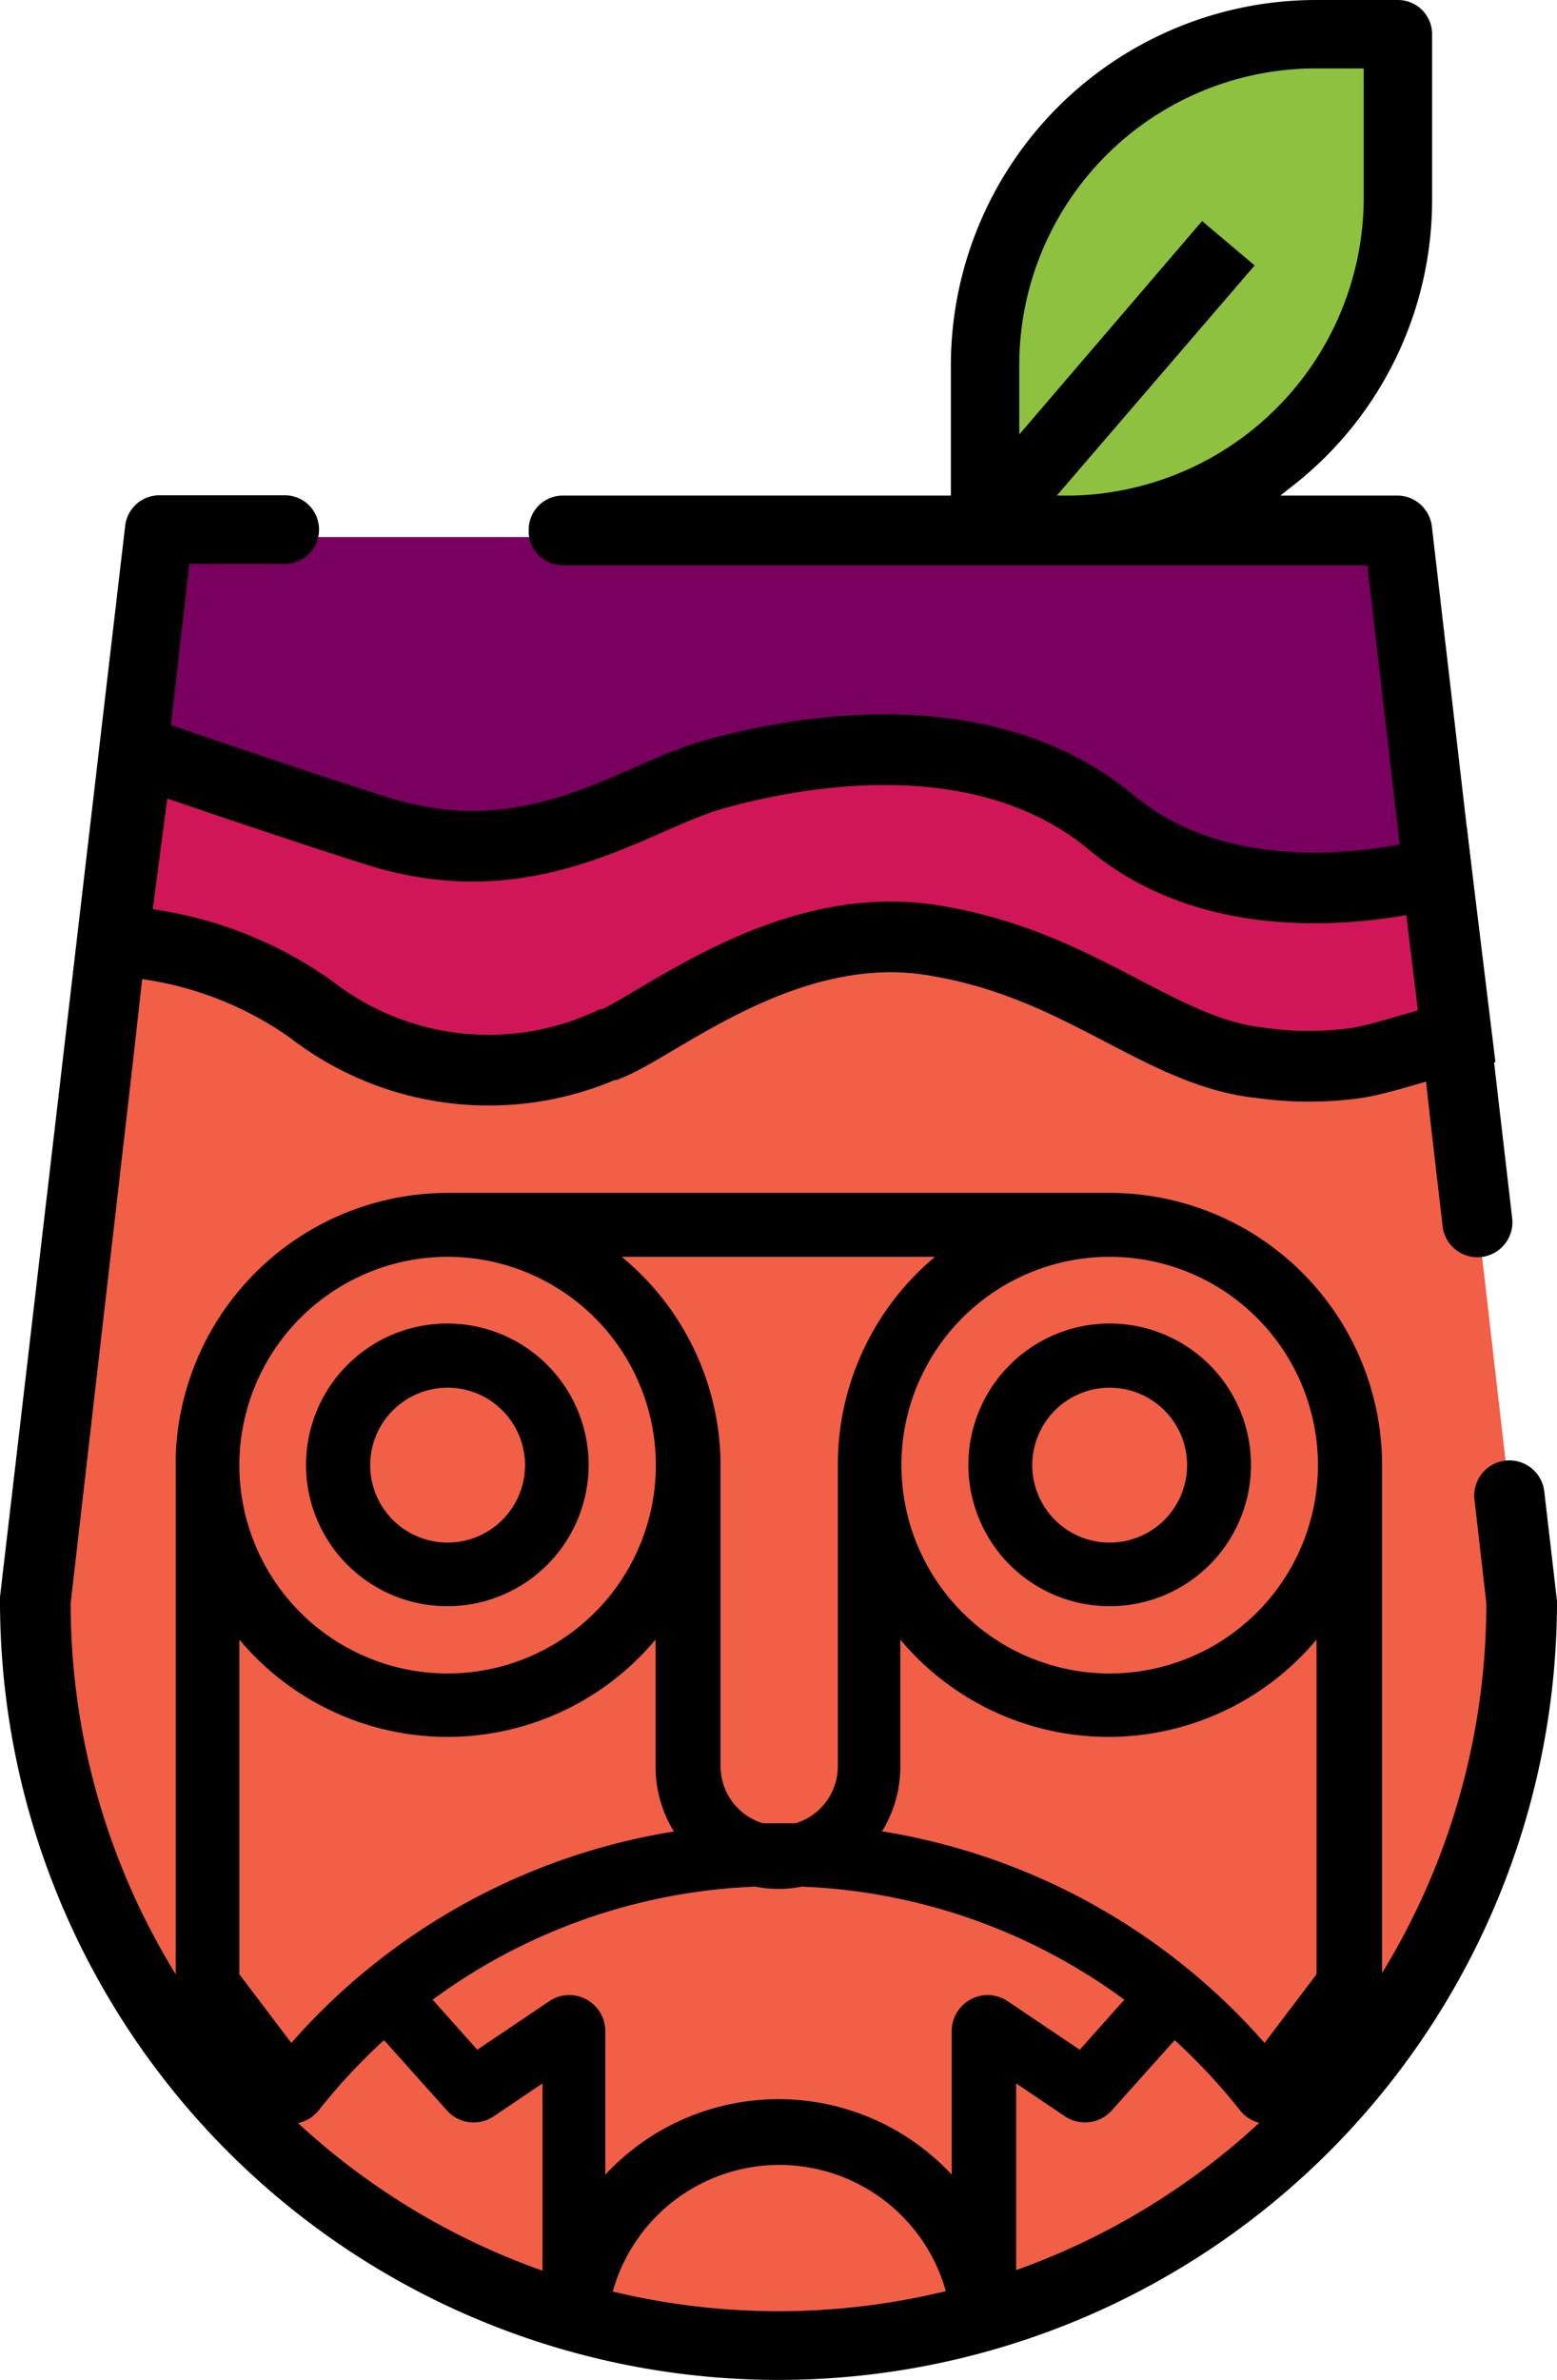 <svg xmlns="http://www.w3.org/2000/svg" viewBox="0 0 55.1 84.19"><defs><style>.cls-1{fill:#7a005f;}.cls-2{fill:#f15f46;}.cls-3{fill:#d01658;stroke:#000;stroke-miterlimit:10;stroke-width:2.5px;}.cls-4{fill:#8ec13f;}.cls-5{fill:none;}</style></defs><g id="Layer_2" data-name="Layer 2"><g id="Layer_1-2" data-name="Layer 1"><path class="cls-1" d="M49.68,30.17c-2.14.43-6.91.93-10.38-2-4.59-3.83-11.32-2.47-14.13-1.7s-6.38,3.66-11.83,2c-2.53-.8-5.77-1.9-7.43-2.47l.8-7H48.39Z"/><path class="cls-2" d="M53.85,56.64l-2.3-20a12,12,0,0,1-5,1c-7.07,0-7.55-4.38-14.62-4.38s-7.55,4.38-14.61,4.38-6.09-4.38-13.15-4.38H4L1.25,56.64a26.3,26.3,0,0,0,52.6,0Z"/><path class="cls-3" d="M51.55,36.66,50.34,37c-.9.25-1.56.47-2.31.6h0a12.11,12.11,0,0,1-3.41,0c-3.52-.36-6.25-3.36-11.22-4.27L33,33.26c-5.12-.82-9.58,2.93-11.41,3.69l-.08,0A10.25,10.25,0,0,1,11,35.7a13.19,13.19,0,0,0-5.79-2.3C4.43,33.29,4,33.27,4,33.27l.88-6.7,1.08.37c1.66.57,4.9,1.67,7.43,2.47,5.45,1.7,9-1.2,11.83-2s9.54-2.13,14.13,1.7c3.47,2.89,8.24,2.39,10.38,2a11.08,11.08,0,0,0,1.11-.26Z"/><path class="cls-4" d="M37.78,18.75H34.86V12.9A11.69,11.69,0,0,1,46.55,1.21h2.92V7.06A11.7,11.7,0,0,1,37.78,18.75Z"/><path class="cls-5" d="M50.22,35.82l-.54-4.7.53,4.71Z"/><path class="cls-5" d="M44.38,9.4l-7,8.14H38A10.55,10.55,0,0,0,48.26,7.06V2.42H46.55A10.5,10.5,0,0,0,36.07,12.9v2.47l6.47-7.55Z"/><polygon class="cls-5" points="5.32 32.05 5.32 32.06 5.52 30.33 5.32 32.05"/><polygon points="5.52 30.33 5.52 30.33 5.52 30.33 5.52 30.33"/><polygon points="49.68 31.12 49.68 31.12 49.68 31.12 49.68 31.12"/><path d="M19.92,20H48.39l1.29,11.15h0l.54,4.7h0L50.34,37v.12l.28,2.53.44,3.79a1.24,1.24,0,0,0,2.46-.29L50.67,18.61a1.24,1.24,0,0,0-1.2-1.08H45.31l.56-.44a12.83,12.83,0,0,0,4.81-10V1.21A1.21,1.21,0,0,0,49.47,0H46.55a12.93,12.93,0,0,0-12.9,12.9v4.63H19.92a1.21,1.21,0,0,0-1.21,1.22h0A1.21,1.21,0,0,0,19.92,20ZM36.07,12.9A10.5,10.5,0,0,1,46.55,2.42h1.71V7.06A10.55,10.55,0,0,1,38,17.53H37.4l7-8.14L42.54,7.82l-6.47,7.55Z"/><path d="M54.65,52.76a1.24,1.24,0,1,0-2.47.29l.42,3.66a25.05,25.05,0,0,1-50.1,0L4.7,37.6l.47-4.2v-.1l.14-1.24h0l.2-1.72.39-3.39.8-7h3.38a1.21,1.21,0,0,0,1.21-1.21h0a1.21,1.21,0,0,0-1.21-1.22H5.63a1.22,1.22,0,0,0-1.2,1.08L0,56.49v.15a27.55,27.55,0,0,0,55.1,0Z"/><path d="M15.83,56.82a5,5,0,1,0-5-5A5,5,0,0,0,15.83,56.82Zm0-7.73a2.74,2.74,0,1,1-2.73,2.74A2.74,2.74,0,0,1,15.83,49.09Z"/><path d="M44.85,75.13a1.25,1.25,0,0,0,1-.5l.8-1.06V75a10.23,10.23,0,0,1,2.26-1.8V51.83a9.64,9.64,0,0,0-9.62-9.63H15.83a9.64,9.64,0,0,0-9.61,9.27h0V73.34a10.12,10.12,0,0,1,2.26,1.57V73.57l.8,1.06a1.25,1.25,0,0,0,1,.5h0a1.26,1.26,0,0,0,1-.48,20.93,20.93,0,0,1,2.31-2.48l2.22,2.48a1.27,1.27,0,0,0,1.67.21l1.72-1.16v8.38a13.4,13.4,0,0,1,2.27.29,6.12,6.12,0,0,1,12.21-.17,13.41,13.41,0,0,1,2.28-.36V73.7l1.72,1.16a1.27,1.27,0,0,0,1.67-.21l2.22-2.48a20.93,20.93,0,0,1,2.31,2.48A1.24,1.24,0,0,0,44.85,75.13ZM39.27,44.46a7.37,7.37,0,1,1-7.37,7.37A7.37,7.37,0,0,1,39.27,44.46Zm-6.18,0a9.58,9.58,0,0,0-3.44,7.37V62.5a2.11,2.11,0,0,1-1.5,2H27a2.11,2.11,0,0,1-1.5-2V51.83A9.58,9.58,0,0,0,22,44.46Zm-17.26,0a7.37,7.37,0,1,1-7.36,7.37A7.38,7.38,0,0,1,15.83,44.46ZM10.31,72.27,8.47,69.84V58A9.6,9.6,0,0,0,23.2,58V62.5a4.34,4.34,0,0,0,.65,2.29A22.83,22.83,0,0,0,10.31,72.27Zm27.9.24L35.67,70.8a1.26,1.26,0,0,0-1.32-.07,1.27,1.27,0,0,0-.67,1.12v5.08a8.37,8.37,0,0,0-12.26,0V71.85a1.27,1.27,0,0,0-.67-1.12,1.26,1.26,0,0,0-1.32.07l-2.54,1.71-1.58-1.77a20.61,20.61,0,0,1,11.42-4,4.24,4.24,0,0,0,1.64,0,20.61,20.61,0,0,1,11.42,4Zm-7-7.72a4.34,4.34,0,0,0,.65-2.29V58a9.6,9.6,0,0,0,14.73,0V69.84l-1.84,2.43A22.83,22.83,0,0,0,31.25,64.79Z"/><path d="M39.27,56.82a5,5,0,1,0-5-5A5,5,0,0,0,39.27,56.82Zm0-7.73a2.74,2.74,0,1,1-2.74,2.74A2.74,2.74,0,0,1,39.27,49.09Z"/></g></g></svg>